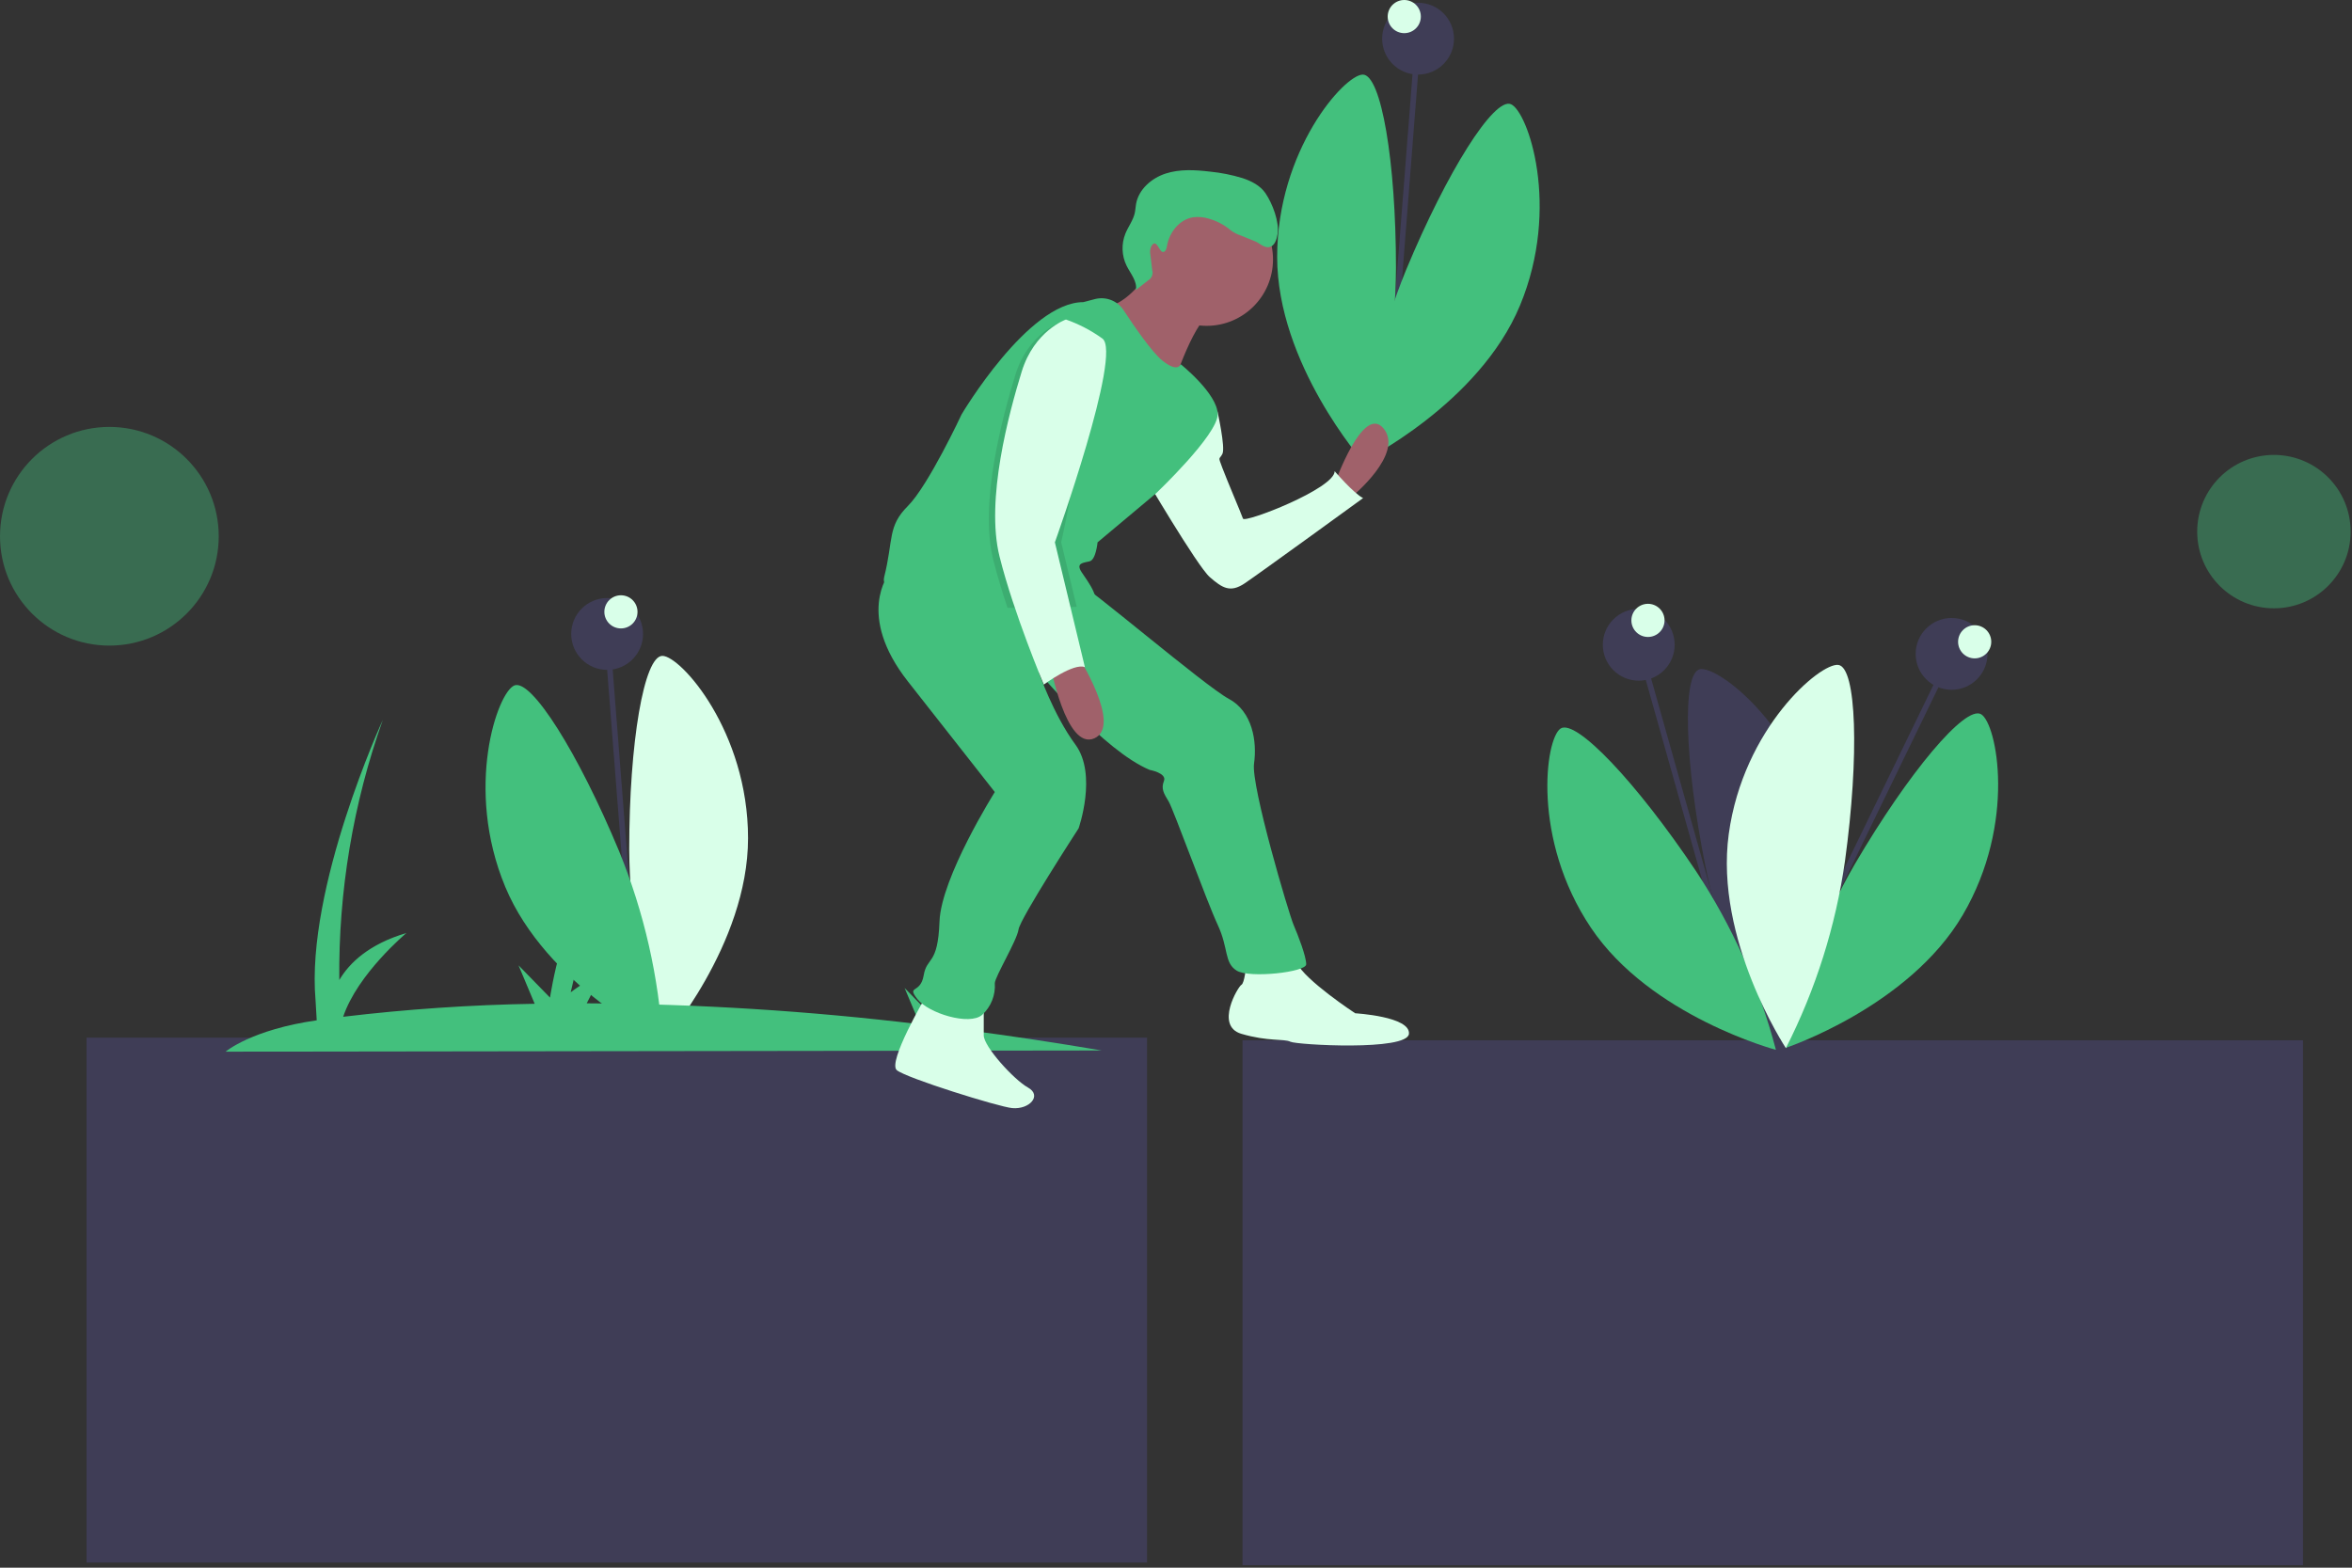 <svg width="672" height="448" viewBox="0 0 672 448" fill="none" xmlns="http://www.w3.org/2000/svg">
<rect x="0" y="0" width="672" height="448" fill="#333333" stroke="none"/>
<g id="fifth">
<path id="Vector" opacity="0.4" d="M649.69 173.84C661.796 173.84 671.61 164.026 671.61 151.92C671.61 139.814 661.796 130 649.69 130C637.584 130 627.77 139.814 627.77 151.92C627.77 164.026 637.584 173.84 649.69 173.84Z" fill="#43C07D"/>
<path id="Vector_2" d="M658 297.282H355V447.282H658V297.282Z" fill="#3F3D56"/>
<g id="groundflower">
<path id="Vector_3" d="M468.971 184.041L467.451 184.469L494.942 282.031L496.462 281.602L468.971 184.041Z" fill="#3F3D56"/>
<path id="Vector_4" d="M519.887 237.552C525.851 267.485 507.302 299.63 507.302 299.63C497.781 283.4 490.993 265.716 487.211 247.284C481.246 217.351 480.57 192.257 485.702 191.234C490.833 190.212 513.922 207.62 519.887 237.552Z" fill="#3F3D56"/>
<path id="Vector_5" d="M454.547 265.115C471.541 290.467 507.404 300.016 507.404 300.016C502.628 281.816 494.891 264.525 484.504 248.836C467.51 223.484 450.21 205.293 445.864 208.206C441.518 211.12 437.553 239.762 454.547 265.115Z" fill="#43C07D"/>
<path id="Vector_6" d="M468.211 194.518C473.879 194.518 478.474 189.923 478.474 184.255C478.474 178.587 473.879 173.992 468.211 173.992C462.543 173.992 457.948 178.587 457.948 184.255C457.948 189.923 462.543 194.518 468.211 194.518Z" fill="#3F3D56"/>
<path id="Vector_7" d="M470.848 182.026C473.464 182.026 475.585 179.905 475.585 177.289C475.585 174.673 473.464 172.552 470.848 172.552C468.232 172.552 466.111 174.673 466.111 177.289C466.111 179.905 468.232 182.026 470.848 182.026Z" fill="#D9FFE9"/>
<path id="Vector_8" d="M556.884 186.516L512.615 277.699L514.035 278.388L558.304 187.206L556.884 186.516Z" fill="#3F3D56"/>
<path id="Vector_9" d="M560.808 261.437C545.38 287.771 510.16 299.473 510.16 299.473C513.826 281.018 520.502 263.291 529.921 247.001C545.349 220.667 561.515 201.462 566.03 204.107C570.544 206.752 576.236 235.102 560.808 261.437Z" fill="#43C07D"/>
<path id="Vector_10" d="M493.933 238.322C489.791 268.561 510.252 299.524 510.252 299.524C518.773 282.748 524.478 264.685 527.138 246.057C531.28 215.818 530.435 190.73 525.251 190.019C520.068 189.309 498.075 208.083 493.933 238.322Z" fill="#D9FFE9"/>
<path id="Vector_11" d="M557.594 197.124C563.262 197.124 567.857 192.529 567.857 186.861C567.857 181.193 563.262 176.598 557.594 176.598C551.926 176.598 547.331 181.193 547.331 186.861C547.331 192.529 551.926 197.124 557.594 197.124Z" fill="#3F3D56"/>
<path id="Vector_12" d="M564.193 188.143C566.809 188.143 568.93 186.023 568.93 183.407C568.93 180.79 566.809 178.67 564.193 178.67C561.577 178.67 559.456 180.79 559.456 183.407C559.456 186.023 561.577 188.143 564.193 188.143Z" fill="#D9FFE9"/>
</g>
<path id="Vector_13" opacity="0.4" d="M31.248 184.496C48.506 184.496 62.496 170.506 62.496 153.248C62.496 135.99 48.506 122 31.248 122C13.99 122 0 135.99 0 153.248C0 170.506 13.99 184.496 31.248 184.496Z" fill="#43C07D"/>
<path id="Vector_14" d="M327.726 296.534H24.726V446.534H327.726V296.534Z" fill="#3F3D56"/>
<path id="Vector_15" d="M174.251 181.104L172.677 181.227L180.571 282.28L182.146 282.157L174.251 181.104Z" fill="#3F3D56"/>
<path id="Vector_16" d="M213.727 239.534C213.727 270.055 189.253 297.956 189.253 297.956C183.088 280.178 179.887 261.508 179.78 242.692C179.78 212.171 184.021 187.429 189.253 187.429C194.485 187.429 213.727 209.013 213.727 239.534Z" fill="#D9FFE9"/>
<path id="Vector_17" d="M144.341 253.394C156.052 281.579 189.358 297.953 189.358 297.953C188.231 279.17 184.022 260.701 176.901 243.284C165.19 215.1 151.779 193.879 146.947 195.886C142.116 197.894 132.629 225.21 144.341 253.394Z" fill="#43C07D"/>
<path id="Vector_18" d="M173.464 191.429C179.132 191.429 183.727 186.834 183.727 181.165C183.727 175.497 179.132 170.902 173.464 170.902C167.796 170.902 163.201 175.497 163.201 181.165C163.201 186.834 167.796 191.429 173.464 191.429Z" fill="#3F3D56"/>
<path id="Vector_19" d="M177.411 179.587C180.027 179.587 182.148 177.466 182.148 174.85C182.148 172.234 180.027 170.113 177.411 170.113C174.795 170.113 172.674 172.234 172.674 174.85C172.674 177.466 174.795 179.587 177.411 179.587Z" fill="#D9FFE9"/>
<path id="Vector_20" d="M314.771 300.196C301.768 297.993 289.263 296.101 277.255 294.52L282.002 285.317C280.401 284.761 273.369 290.031 273.369 290.031L279.598 263.316C271.548 264.287 267.455 291.565 267.455 291.565L258.461 282.342L262.815 292.711C231.229 288.892 199.448 286.892 167.632 286.72L171.695 278.843C170.094 278.287 163.062 283.558 163.062 283.558L169.291 256.842C161.241 257.813 157.148 285.091 157.148 285.091L148.154 275.869L152.766 286.851C134.475 287.153 116.212 288.393 98.049 290.567C102.158 278.296 116.118 266.625 116.118 266.625C105.457 269.796 99.864 275.109 96.942 280.063C96.681 254.743 100.891 229.576 109.379 205.72C109.379 205.72 87.343 253.672 90.155 285.859L90.491 291.575C71.81 294.249 64.46 300.534 64.46 300.534L314.771 300.196Z" fill="#43C07D"/>
<g id="handflower">
<path id="Vector_21" d="M404.378 10.991L405.952 11.114L398.057 112.167L396.483 112.044L404.378 10.991Z" fill="#3F3D56"/>
<path id="Vector_22" d="M364.902 73.421C364.902 103.943 389.375 131.843 389.375 131.843C395.541 114.065 398.742 95.395 398.849 76.579C398.849 46.058 394.608 21.316 389.375 21.316C384.143 21.316 364.902 42.9 364.902 73.421Z" fill="#43C07D"/>
<path id="Vector_23" d="M434.288 87.282C422.576 115.466 389.27 131.84 389.27 131.84C390.398 113.057 394.607 94.588 401.727 77.171C413.439 48.987 426.85 27.766 431.681 29.774C436.513 31.781 445.999 59.097 434.288 87.282Z" fill="#43C07D"/>
<path id="Vector_24" d="M405.165 21.316C399.497 21.316 394.902 16.721 394.902 11.053C394.902 5.384 399.497 0.789 405.165 0.789C410.833 0.789 415.428 5.384 415.428 11.053C415.428 16.721 410.833 21.316 405.165 21.316Z" fill="#3F3D56"/>
<path id="Vector_25" d="M401.217 9.474C398.601 9.474 396.481 7.353 396.481 4.737C396.481 2.121 398.601 0 401.217 0C403.834 0 405.954 2.121 405.954 4.737C405.954 7.353 403.834 9.474 401.217 9.474Z" fill="#D9FFE9"/>
</g>
<path id="Vector_26" d="M381.329 138.275C381.329 138.275 389.458 115.243 395.329 122.469C401.2 129.695 386.297 141.888 386.297 141.888L381.329 138.275Z" fill="#A0616A"/>
<path id="Vector_27" d="M342.942 115.695L347.832 117.507C347.832 117.507 350.168 127.888 349.265 129.695C348.362 131.501 347.91 130.146 349.265 133.759C350.62 137.372 354.684 146.856 355.136 148.211C355.587 149.566 381.329 139.63 381.329 134.662C381.329 134.662 386.749 140.985 389.458 142.34C389.458 142.34 359.652 164.017 355.587 166.727C351.523 169.437 349.265 168.082 345.652 164.92C342.039 161.759 326.684 135.566 326.684 135.566L342.942 115.695Z" fill="#D9FFE9"/>
<path id="Vector_28" d="M356.039 276.017C356.039 276.017 355.587 280.985 354.684 281.437C353.781 281.888 347.007 293.179 354.684 295.437C362.361 297.695 366.878 296.792 368.684 297.695C370.49 298.598 402.103 300.405 402.555 295.437C403.007 290.469 387.2 289.566 387.2 289.566C387.2 289.566 372.748 280.082 370.49 275.114C368.232 270.146 356.039 276.017 356.039 276.017Z" fill="#D9FFE9"/>
<path id="Vector_29" d="M264.361 285.05C264.361 285.05 253.523 303.566 256.232 305.824C258.942 308.082 285.331 316.311 289.2 316.663C294.168 317.114 297.781 313.05 293.716 310.792C289.652 308.534 281.071 299.05 281.071 295.889V287.76L264.361 285.05Z" fill="#D9FFE9"/>
<path id="Vector_30" d="M253.974 164.017C253.974 164.017 244.49 175.759 259.394 194.727L284.232 226.34C284.232 226.34 268.877 250.727 268.426 263.372C267.974 276.018 264.813 273.308 263.91 278.727C263.006 284.147 258.942 281.437 262.103 285.501C265.265 289.566 277.006 293.179 280.619 290.018C281.862 288.881 282.833 287.478 283.458 285.914C284.084 284.351 284.348 282.666 284.232 280.985C284.232 279.179 290.555 268.792 291.007 265.63C291.458 262.469 308.168 236.727 308.168 236.727C308.168 236.727 313.587 221.372 307.265 212.792C300.942 204.211 296.764 192.041 296.764 192.041C296.764 192.041 315.394 214.598 328.49 220.017C328.49 220.017 333.458 220.921 332.555 223.179C331.652 225.437 332.555 226.792 333.91 229.05C335.265 231.308 344.749 257.501 347.91 264.276C351.071 271.05 349.716 275.114 353.329 277.372C356.942 279.631 373.2 277.824 373.2 275.566C373.2 273.308 370.942 267.437 369.587 264.276C368.232 261.114 357.394 224.534 358.297 218.211C359.2 211.888 357.845 203.308 351.071 199.695C344.297 196.082 309.974 166.727 308.168 166.727C306.361 166.727 253.974 164.017 253.974 164.017Z" fill="#43C07D"/>
<path id="Vector_31" d="M344.749 93.114C334.273 93.114 325.781 84.622 325.781 74.146C325.781 63.67 334.273 55.178 344.749 55.178C355.224 55.178 363.716 63.67 363.716 74.146C363.716 84.622 355.224 93.114 344.749 93.114Z" fill="#A0616A"/>
<path id="Vector_32" d="M329.394 75.953C329.394 75.953 323.523 86.34 316.297 87.695C309.071 89.049 335.265 109.824 335.265 109.824C335.265 109.824 341.587 89.953 347.007 89.049C352.426 88.146 329.394 75.953 329.394 75.953Z" fill="#A0616A"/>
<path id="Vector_33" d="M347.91 118.404C347.91 124.275 330.297 140.985 330.297 140.985L313.587 154.985C313.587 154.985 313.136 159.953 311.329 160.404C309.523 160.856 307.265 160.856 309.071 163.566C310.878 166.275 315.394 172.146 311.329 173.05C310.104 173.236 308.869 173.354 307.631 173.402C306.547 173.465 305.273 173.524 303.841 173.578C300.5 173.695 296.318 173.772 291.788 173.741C290.501 173.736 289.191 173.721 287.859 173.695C270.783 173.357 251.003 171.392 252.619 164.921C255.329 154.082 253.523 150.469 259.394 144.598C265.265 138.727 274.749 118.404 274.749 118.404C274.749 118.404 293.716 86.34 309.523 86.34L312.806 85.477C314.332 85.075 315.945 85.163 317.418 85.729C318.89 86.295 320.148 87.31 321.012 88.629C324.182 93.457 329.182 100.71 332.103 103.049C336.62 106.662 337.324 104.07 337.324 104.07C337.324 104.07 347.91 112.533 347.91 118.404Z" fill="#43C07D"/>
<path id="Vector_34" d="M307.716 187.05C307.716 187.05 320.813 207.372 312.684 210.985C304.555 214.598 300.039 189.759 300.039 189.759L307.716 187.05Z" fill="#A0616A"/>
<path id="Vector_35" d="M332.349 72.004C333.077 71.912 333.307 70.993 333.429 70.27C334.085 66.396 336.973 62.722 340.852 62.097C342.334 61.9 343.842 62.021 345.274 62.453C347.325 63.016 349.251 63.964 350.948 65.246C351.779 66.005 352.739 66.609 353.784 67.027C354.496 67.236 357.518 68.579 358.224 68.807C359.776 69.306 361.061 70.931 362.66 70.61C364.19 70.302 364.77 68.455 365.016 66.914C365.576 63.404 363.567 58.166 361.57 55.226C360.054 52.994 357.488 51.71 354.923 50.875C351.918 49.963 348.831 49.349 345.706 49.043C341.487 48.545 337.117 48.281 333.074 49.585C329.031 50.889 325.349 54.079 324.594 58.26C324.437 59.131 324.407 60.023 324.215 60.886C323.745 62.993 322.351 64.764 321.537 66.764C320.951 68.233 320.678 69.808 320.738 71.389C320.797 72.969 321.187 74.52 321.883 75.94C323.009 78.205 324.967 80.381 324.545 82.875L328.03 80.127C328.533 79.841 328.923 79.39 329.135 78.851C329.347 78.312 329.367 77.717 329.193 77.164L328.686 72.8C328.511 72.01 328.59 71.184 328.912 70.441C330.461 67.735 331.135 72.157 332.349 72.004Z" fill="#43C07D"/>
<path id="Vector_36" opacity="0.1" d="M299.587 155.888L303.841 173.578C299.551 173.731 293.874 173.813 287.859 173.695C286.341 169.143 284.892 164.397 283.781 159.953C279.716 143.695 286.49 118.856 290.103 107.114C293.716 95.372 302.749 92.211 302.749 92.211C306.451 93.513 309.949 95.338 313.136 97.63C319.007 101.695 299.587 155.888 299.587 155.888Z" fill="black"/>
<path id="Vector_37" opacity="0.1" d="M303.2 154.985L307.631 173.402C306.547 173.465 305.273 173.524 303.841 173.578C300.5 173.695 296.318 173.772 291.788 173.741C290.158 168.904 288.581 163.801 287.394 159.05C283.329 142.791 290.103 117.953 293.716 106.211C297.329 94.469 305.232 107.34 305.232 107.34C305.232 107.34 302.071 99.662 307.942 103.727C313.813 107.791 303.2 154.985 303.2 154.985Z" fill="black"/>
<path id="Vector_38" d="M304.555 91.308C304.555 91.308 295.523 94.469 291.91 106.211C288.297 117.953 281.523 142.791 285.587 159.05C289.652 175.308 298.232 195.63 298.232 195.63C298.232 195.63 306.813 189.308 309.974 190.663L301.394 154.985C301.394 154.985 320.813 100.791 314.942 96.727C311.756 94.435 308.258 92.61 304.555 91.308Z" fill="#D9FFE9"/>
</g>
</svg>
